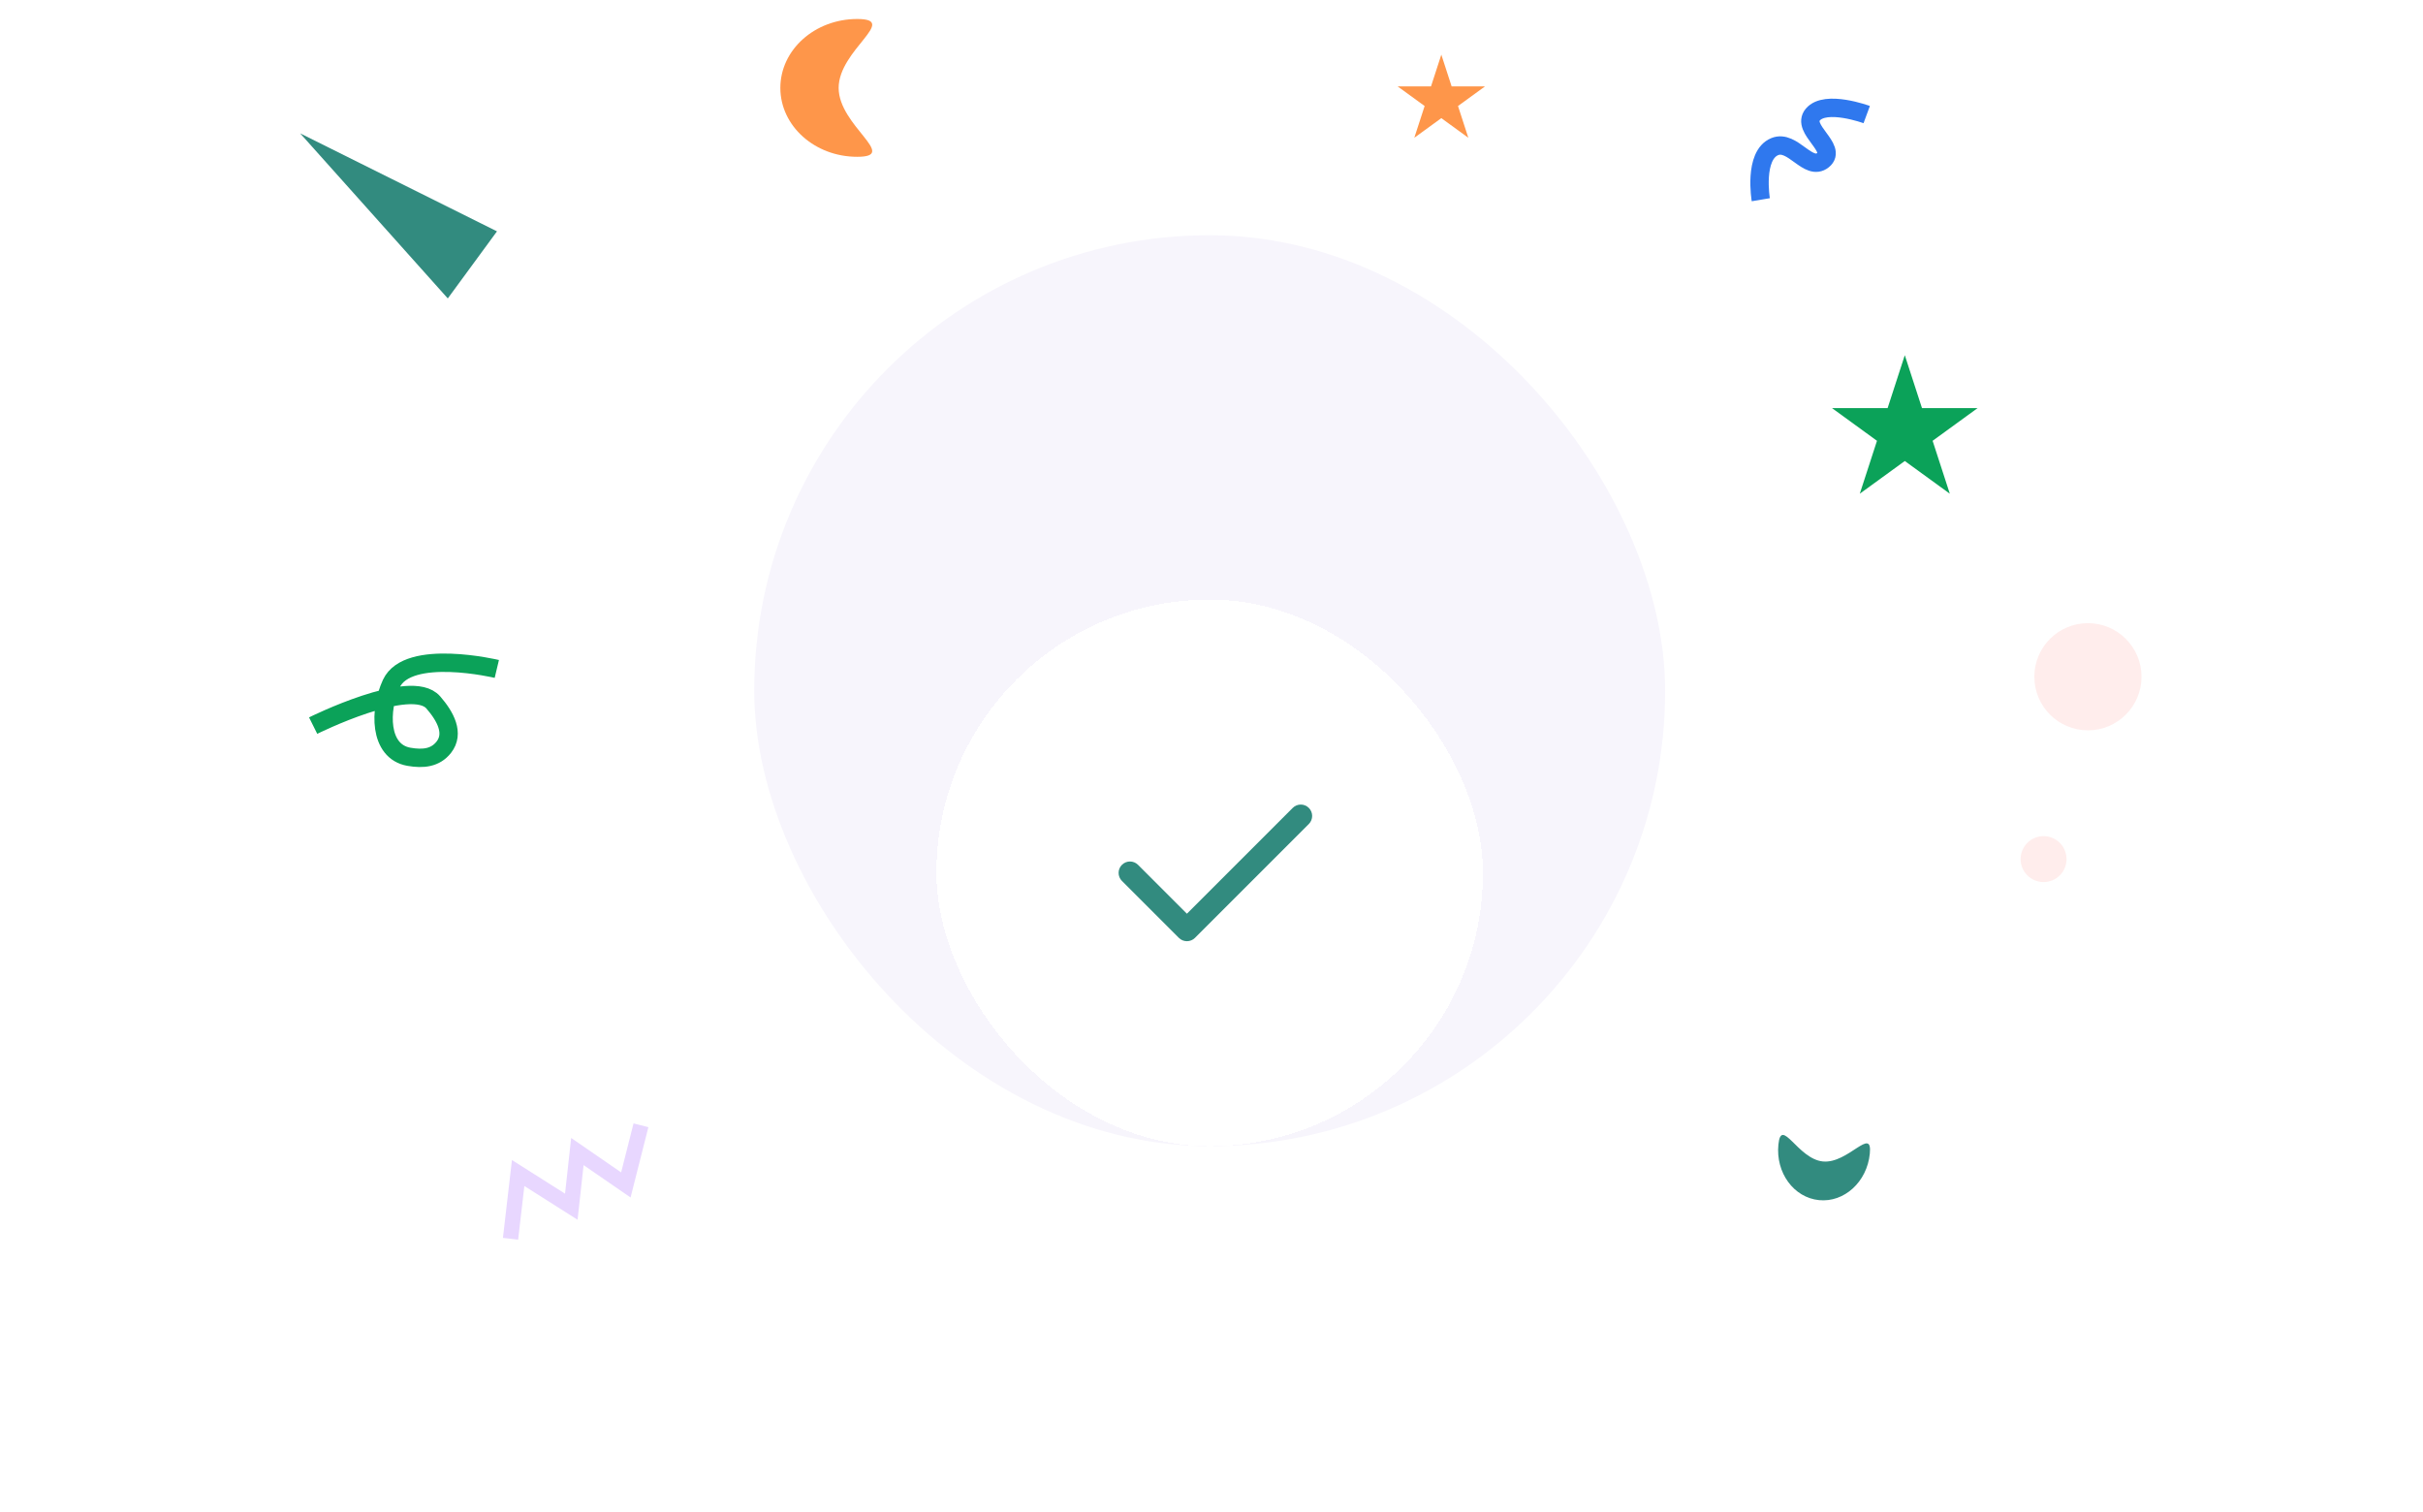 <svg width="266" height="166" viewBox="0 0 266 166" fill="none" xmlns="http://www.w3.org/2000/svg">
<path d="M92.068 9.649C92.068 13.826 98.764 17.213 94.105 17.213C89.445 17.213 85.668 13.826 85.668 9.649C85.668 5.471 89.445 2.085 94.105 2.085C98.764 2.085 92.068 5.471 92.068 9.649Z" fill="#FE964A"/>
<path d="M158.23 6L159.362 9.484H163.026L160.062 11.638L161.194 15.122L158.23 12.969L155.266 15.122L156.398 11.638L153.434 9.484H157.098L158.23 6Z" fill="#FE964A"/>
<path d="M34.378 79.656C34.378 79.656 45.126 74.302 47.564 77.108C48.904 78.65 49.915 80.517 48.716 82.034C47.791 83.203 46.456 83.352 44.891 83.077C41.579 82.495 41.629 77.895 42.959 75.046C44.795 71.112 54.541 73.434 54.541 73.434" stroke="#0BA259" stroke-width="2.017"/>
<circle cx="229.215" cy="74.292" r="5.883" fill="#FFEDEC"/>
<path d="M56.047 135.99L56.884 128.771L62.719 132.47L63.385 126.413L68.707 130.08L70.365 123.532" stroke="#E8D7FF" stroke-width="1.681"/>
<path d="M193.302 21.925C193.302 21.925 192.484 17.064 194.832 16.096C196.805 15.282 198.515 18.881 200.136 17.576C201.778 16.254 197.679 14.16 199.014 12.579C200.419 10.915 204.93 12.579 204.93 12.579" stroke="#2F78EE" stroke-width="2.017"/>
<path d="M32.953 14.64L54.559 25.396L49.159 32.76L32.953 14.64Z" fill="#328B7F"/>
<circle cx="224.346" cy="94.312" r="2.521" fill="#FFEDEC"/>
<path d="M200.116 127.502C202.887 127.781 205.581 123.565 205.27 126.656C204.959 129.747 202.46 132.026 199.689 131.747C196.918 131.468 194.924 128.737 195.235 125.646C195.546 122.555 197.345 127.223 200.116 127.502Z" fill="#328B7F"/>
<path d="M209.111 38.993L210.998 44.8H217.105L212.165 48.39L214.052 54.197L209.111 50.608L204.171 54.197L206.058 48.39L201.118 44.8H207.225L209.111 38.993Z" fill="#0BA259"/>
<rect x="82.801" y="25.823" width="100" height="100" rx="50" fill="#F7F5FC"/>
<g filter="url(#filter0_d_6304_2428)">
<rect x="102.801" y="45.823" width="60" height="60" rx="30" fill="white" shape-rendering="crispEdges"/>
<path fill-rule="evenodd" clip-rule="evenodd" d="M143.685 68.689C144.173 69.177 144.173 69.969 143.685 70.457L131.185 82.957C130.697 83.445 129.905 83.445 129.417 82.957L123.167 76.707C122.679 76.219 122.679 75.427 123.167 74.939C123.655 74.451 124.447 74.451 124.935 74.939L130.301 80.305L141.917 68.689C142.405 68.201 143.197 68.201 143.685 68.689Z" fill="#328B7F"/>
</g>
<defs>
<filter id="filter0_d_6304_2428" x="62.801" y="25.823" width="140" height="140" filterUnits="userSpaceOnUse" color-interpolation-filters="sRGB">
<feFlood flood-opacity="0" result="BackgroundImageFix"/>
<feColorMatrix in="SourceAlpha" type="matrix" values="0 0 0 0 0 0 0 0 0 0 0 0 0 0 0 0 0 0 127 0" result="hardAlpha"/>
<feOffset dy="20"/>
<feGaussianBlur stdDeviation="20"/>
<feComposite in2="hardAlpha" operator="out"/>
<feColorMatrix type="matrix" values="0 0 0 0 0.416 0 0 0 0 0.259 0 0 0 0 0.761 0 0 0 0.3 0"/>
<feBlend mode="normal" in2="BackgroundImageFix" result="effect1_dropShadow_6304_2428"/>
<feBlend mode="normal" in="SourceGraphic" in2="effect1_dropShadow_6304_2428" result="shape"/>
</filter>
</defs>
</svg>
